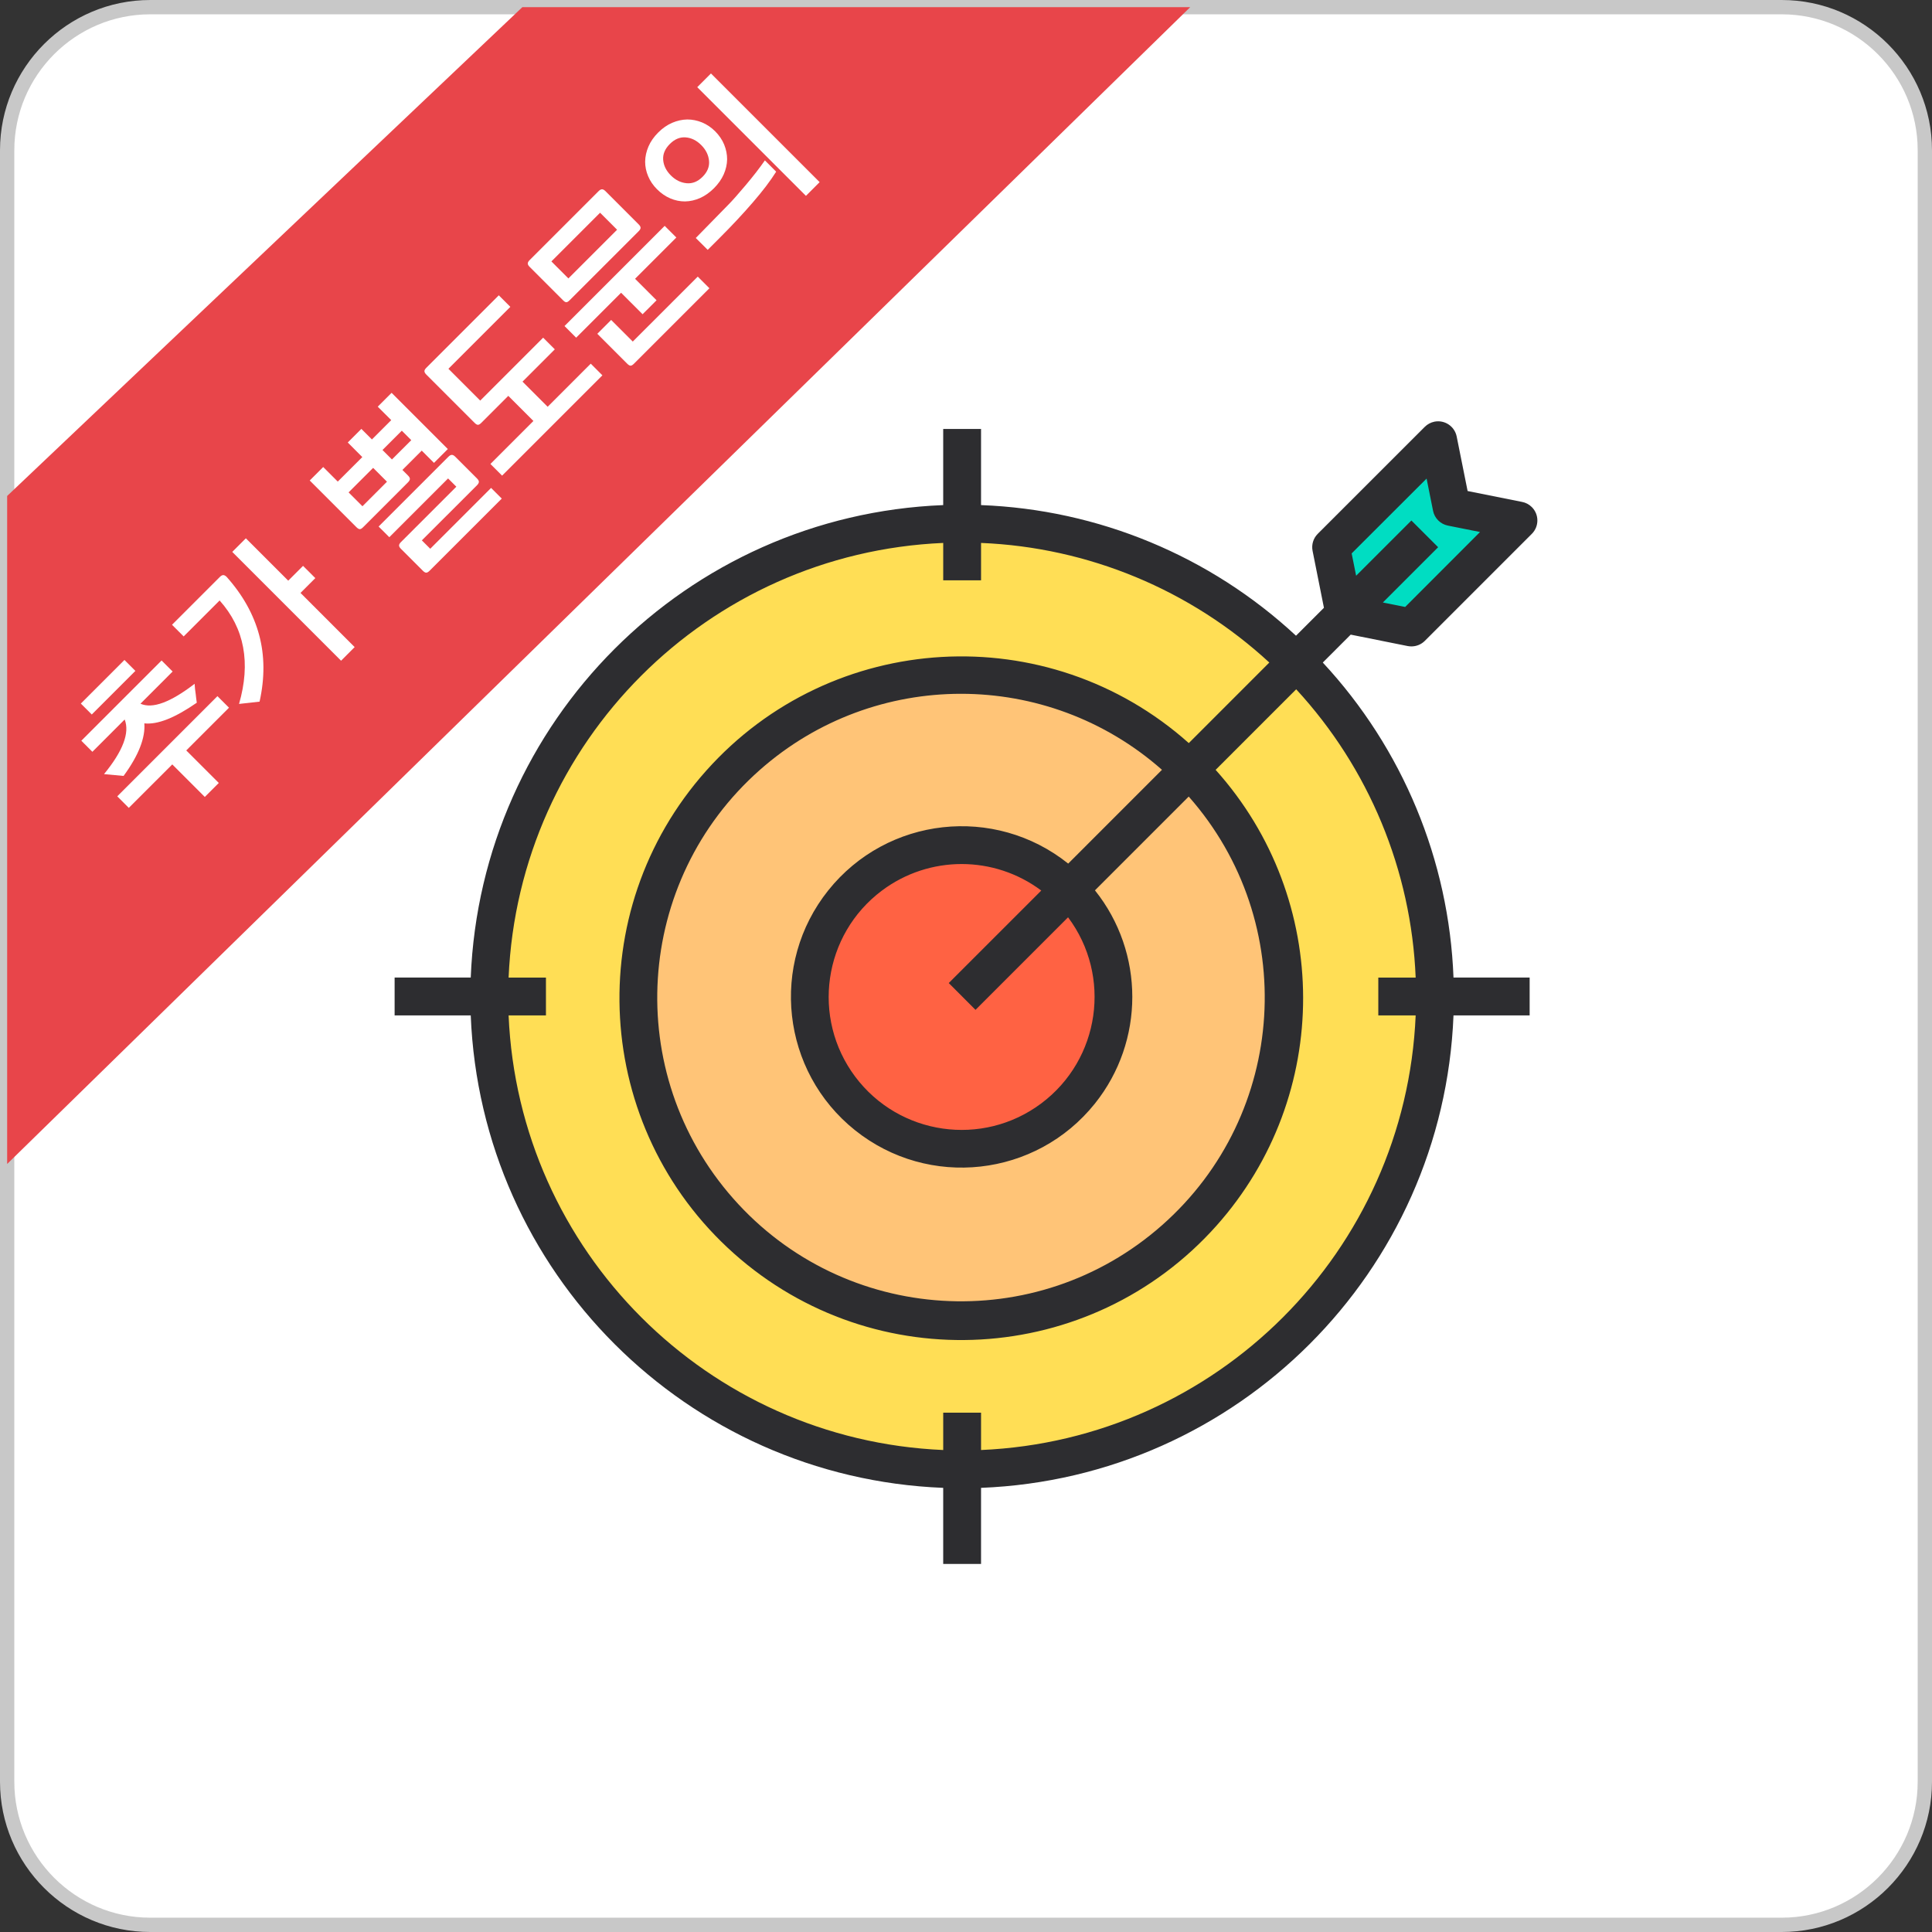<?xml version="1.0" encoding="utf-8"?>
<!-- Generator: Adobe Illustrator 16.0.0, SVG Export Plug-In . SVG Version: 6.00 Build 0)  -->
<!DOCTYPE svg PUBLIC "-//W3C//DTD SVG 1.1//EN" "http://www.w3.org/Graphics/SVG/1.1/DTD/svg11.dtd">
<svg version="1.1" id="Layer_1" xmlns="http://www.w3.org/2000/svg" xmlns:xlink="http://www.w3.org/1999/xlink" x="0px" y="0px"
	 width="135px" height="135px" viewBox="0 0 135 135" enable-background="new 0 0 135 135" xml:space="preserve">
<rect x="0" y="0" width="135" height="135" fill="#333333" stroke="none"/>
<g>
	<g>
		<path fill="#FFFFFF" d="M134.5,124.5c0,5.523-4.478,10-10,10h-114c-5.522,0-10-4.477-10-10v-114c0-5.523,4.478-10,10-10h114
			c5.522,0,10,4.477,10,10V124.5z"/>
		<path fill="#C8C8C8" d="M124.5,135h-114C4.71,135,0,130.29,0,124.5v-114C0,4.71,4.71,0,10.5,0h114c5.79,0,10.5,4.71,10.5,10.5v114
			C135,130.29,130.29,135,124.5,135z M10.5,1C5.262,1,1,5.262,1,10.5v114c0,5.238,4.262,9.5,9.5,9.5h114c5.238,0,9.5-4.262,9.5-9.5
			v-114c0-5.238-4.262-9.5-9.5-9.5H10.5z"/>
	</g>
	<polygon fill="#E8454A" points="36.5,0.5 0.5,34.656 0.5,81.334 83.167,0.5 	"/>
	<g>
		<path fill="#FFFFFF" d="M5.649,49.162l3.047-3.047l0.764,0.764l-3.047,3.047L5.649,49.162z M7.269,54.092
			c0.663-0.809,1.114-1.531,1.354-2.168c0.241-0.637,0.27-1.186,0.089-1.649l-2.256,2.257l-0.773-0.773l5.608-5.608l0.772,0.772
			l-2.248,2.249c0.424,0.187,0.951,0.163,1.582-0.072s1.365-0.675,2.202-1.32c0.007,0.12,0.017,0.239,0.029,0.361
			c0.015,0.122,0.03,0.243,0.048,0.36c0.011,0.113,0.023,0.223,0.037,0.326c0.014,0.105,0.027,0.197,0.038,0.276
			c-0.769,0.532-1.458,0.918-2.065,1.159c-0.607,0.24-1.143,0.334-1.6,0.284c0.039,0.503-0.061,1.062-0.302,1.676
			c-0.24,0.613-0.624,1.28-1.149,1.997L7.269,54.092z M16.001,49.451l-2.986,2.986l2.273,2.273l-0.977,0.977l-2.273-2.273L9,56.451
			l-0.806-0.807l7-7L16.001,49.451z"/>
		<path fill="#FFFFFF" d="M15.364,40.313c0.085-0.085,0.164-0.128,0.237-0.128c0.073,0.001,0.153,0.043,0.238,0.128
			c1.126,1.262,1.882,2.615,2.27,4.06c0.388,1.445,0.397,2.997,0.029,4.654l-1.435,0.161c0.414-1.43,0.51-2.75,0.285-3.957
			c-0.224-1.209-0.771-2.299-1.642-3.272l-2.512,2.512l-0.814-0.814L15.364,40.313z M23.833,46.168l-7.604-7.604l0.951-0.95
			l2.961,2.961l1.035-1.035l0.857,0.856l-1.035,1.035l3.784,3.785L23.833,46.168z"/>
		<path fill="#FFFFFF" d="M24.901,36.833l-3.258-3.258l0.941-0.942l1.018,1.018l1.715-1.713L24.3,30.92l0.951-0.951l0.738,0.738
			l1.349-1.35l-0.942-0.941l0.967-0.967l3.929,3.928l-0.967,0.967l-0.856-0.857l-1.35,1.35l0.391,0.391
			c0.09,0.09,0.135,0.172,0.131,0.242c-0.003,0.071-0.047,0.148-0.131,0.232l-3.141,3.141c-0.09,0.09-0.168,0.135-0.232,0.131
			C25.071,36.971,24.991,36.924,24.901,36.833z M27.04,33.66l-0.967-0.967l-1.715,1.713l0.968,0.968L27.04,33.66z M30.019,39.88
			c-0.09,0.091-0.17,0.135-0.238,0.136c-0.066,0-0.146-0.046-0.236-0.137l-1.527-1.527c-0.086-0.084-0.129-0.162-0.133-0.232
			c-0.002-0.07,0.041-0.152,0.132-0.242l3.87-3.87l-0.577-0.577l-4.107,4.107l-0.747-0.746l4.88-4.88
			c0.085-0.085,0.164-0.127,0.237-0.127s0.152,0.042,0.238,0.128l1.519,1.519c0.091,0.091,0.134,0.171,0.132,0.241
			c-0.004,0.07-0.047,0.148-0.131,0.234l-3.854,3.852l0.586,0.586l4.252-4.252l0.746,0.747L30.019,39.88z M26.727,31.444
			l0.661,0.661l1.35-1.349l-0.662-0.661L26.727,31.444z"/>
		<path fill="#FFFFFF" d="M29.789,25.7l5.065-5.065l0.807,0.807l-4.327,4.327l2.223,2.223l4.396-4.396l0.814,0.814l-2.256,2.258
			l1.756,1.756l3.012-3.013l0.814,0.815l-7.009,7.009l-0.815-0.815l3.004-3.004l-1.756-1.756l-1.892,1.893
			c-0.091,0.09-0.168,0.134-0.233,0.131c-0.065-0.002-0.143-0.049-0.232-0.139l-3.369-3.369c-0.085-0.085-0.129-0.162-0.133-0.234
			C29.655,25.871,29.698,25.791,29.789,25.7z"/>
		<path fill="#FFFFFF" d="M37.01,18.174l4.82-4.82c0.085-0.085,0.165-0.127,0.237-0.127c0.074,0,0.152,0.043,0.238,0.127
			l2.324,2.326c0.091,0.09,0.135,0.17,0.132,0.241s-0.046,0.147-0.132,0.233l-4.828,4.828c-0.09,0.09-0.166,0.136-0.229,0.136
			c-0.063,0.001-0.139-0.045-0.229-0.136l-2.333-2.334c-0.086-0.084-0.129-0.162-0.131-0.232
			C36.876,18.346,36.919,18.264,37.01,18.174z M43.12,16.053l-1.188-1.188l-3.403,3.402l1.188,1.188L43.12,16.053z M44.901,21.958
			l-1.502-1.502l-3.14,3.14l-0.813-0.814l7-7l0.814,0.814l-2.885,2.885l1.502,1.502L44.901,21.958z M44.292,25.42
			c-0.092,0.092-0.17,0.135-0.234,0.132c-0.065-0.002-0.143-0.05-0.233-0.14l-2.087-2.088l0.967-0.967l1.511,1.51l4.54-4.539
			l0.814,0.814L44.292,25.42z"/>
		<path fill="#FFFFFF" d="M49.892,13.15c-0.306,0.306-0.631,0.535-0.976,0.688c-0.347,0.152-0.696,0.232-1.053,0.237
			c-0.351,0.001-0.693-0.07-1.026-0.212c-0.334-0.142-0.643-0.354-0.926-0.637c-0.271-0.271-0.478-0.574-0.619-0.908
			c-0.142-0.333-0.213-0.676-0.212-1.026c0.006-0.355,0.083-0.708,0.233-1.057c0.15-0.347,0.377-0.675,0.683-0.979
			c0.3-0.3,0.624-0.524,0.972-0.675c0.348-0.149,0.7-0.227,1.057-0.233c0.351,0,0.693,0.07,1.031,0.207
			c0.336,0.14,0.641,0.345,0.912,0.615c0.283,0.283,0.493,0.594,0.633,0.93c0.137,0.338,0.207,0.681,0.207,1.031
			c-0.006,0.357-0.086,0.707-0.237,1.053C50.417,12.528,50.19,12.852,49.892,13.15z M46.803,10.063
			c-0.339,0.34-0.494,0.708-0.463,1.107c0.031,0.398,0.211,0.762,0.538,1.09c0.323,0.322,0.688,0.504,1.096,0.543
			c0.407,0.04,0.78-0.11,1.119-0.449c0.34-0.34,0.49-0.713,0.451-1.121c-0.04-0.406-0.221-0.771-0.544-1.095
			c-0.327-0.327-0.691-0.507-1.09-0.538C47.511,9.568,47.142,9.723,46.803,10.063z M48.618,16.63l2.283-2.334
			c0.13-0.13,0.302-0.316,0.518-0.56c0.215-0.244,0.443-0.51,0.687-0.798s0.483-0.585,0.722-0.89
			c0.237-0.308,0.443-0.587,0.619-0.841l0.789,0.789c-0.406,0.646-0.951,1.362-1.634,2.15c-0.682,0.789-1.44,1.603-2.278,2.44
			l-0.873,0.873L48.618,16.63z M49.679,5.133l7.594,7.594l-0.957,0.959l-7.595-7.595L49.679,5.133z"/>
	</g>
	<g>
		<path fill="#FFDE55" d="M90.597,46.262c-12.904-12.904-33.828-12.906-46.734,0c-12.904,12.904-12.904,33.828,0,46.732
			C56.768,105.9,77.691,105.9,90.597,92.996c6.197-6.197,9.679-14.604,9.679-23.367C100.287,60.863,96.805,52.453,90.597,46.262z
			 M67.229,92.102c-12.41,0-22.471-10.061-22.471-22.473c0-12.408,10.061-22.471,22.471-22.471s22.472,10.061,22.472,22.471
			C89.701,82.041,79.641,92.102,67.229,92.102z"/>
		<path fill="#FFC477" d="M83.12,53.74c-8.776-8.775-23.004-8.775-31.779,0s-8.776,23.002-0.001,31.777
			c8.776,8.775,23.004,8.775,31.779,0c4.214-4.213,6.582-9.928,6.582-15.889C89.708,63.668,87.34,57.951,83.12,53.74z
			 M67.229,80.203c-5.84,0-10.574-4.732-10.574-10.574c0-5.84,4.734-10.574,10.574-10.574c5.841,0,10.575,4.734,10.575,10.574
			C77.805,75.471,73.07,80.203,67.229,80.203z"/>
		<path fill="#FF6243" d="M74.707,62.152c-4.129-4.129-10.825-4.129-14.954,0c-4.13,4.129-4.13,10.824-0.001,14.955
			c4.13,4.129,10.825,4.129,14.955,0c1.983-1.984,3.098-4.674,3.098-7.479C77.808,66.824,76.693,64.133,74.707,62.152z"/>
		<path fill="#00DDC2" d="M101.426,35.434l-0.935-4.674l-7.477,7.477l0.934,4.676l4.674,0.934l7.478-7.477L101.426,35.434z"/>
		<path fill="#2D2D30" d="M98.361,45.143c0.087,0.016,0.176,0.025,0.265,0.025c0.351,0,0.687-0.141,0.935-0.387l7.478-7.479
			c0.516-0.518,0.515-1.354-0.002-1.869c-0.186-0.186-0.423-0.313-0.68-0.361l-3.807-0.762l-0.763-3.807
			c-0.143-0.717-0.839-1.18-1.554-1.039c-0.257,0.053-0.492,0.178-0.677,0.363l-7.478,7.475c-0.311,0.311-0.447,0.758-0.361,1.189
			l0.794,3.979l-1.952,1.951c-6.006-5.578-13.816-8.818-22.008-9.127v-5.32h-2.644v5.32c-17.931,0.711-32.302,15.084-33.014,33.014
			h-5.319v2.643h5.319c0.712,17.93,15.083,32.303,33.014,33.014v5.318h2.644v-5.318c17.93-0.711,32.302-15.084,33.013-33.014h5.321
			v-2.643h-5.321c-0.311-8.195-3.552-16.006-9.133-22.012l1.95-1.951L98.361,45.143z M99.684,33.441l0.451,2.248
			c0.104,0.523,0.513,0.932,1.035,1.037l2.248,0.449l-5.23,5.236L96.629,42.1l3.862-3.863l-1.869-1.867L94.76,40.23l-0.312-1.559
			L99.684,33.441z M98.921,68.309H96.31v2.643h2.611c-0.707,16.471-13.898,29.662-30.369,30.369v-2.609h-2.644v2.609
			c-16.471-0.707-29.662-13.898-30.369-30.369h2.61v-2.643h-2.61c0.707-16.471,13.898-29.662,30.369-30.371v2.611h2.644v-2.611
			c7.493,0.307,14.633,3.271,20.143,8.357l-5.627,5.629c-9.847-8.779-24.945-7.914-33.725,1.932s-7.914,24.945,1.932,33.725
			c9.847,8.777,24.944,7.912,33.725-1.932c8.098-9.082,8.073-22.803-0.057-31.855l5.629-5.629
			C95.655,53.676,98.616,60.816,98.921,68.309z M68.165,70.564l6.467-6.467c3.074,4.109,2.236,9.93-1.872,13.004
			c-4.106,3.074-9.929,2.236-13.003-1.869c-3.074-4.109-2.236-9.93,1.871-13.004c3.3-2.471,7.833-2.471,11.132,0l-6.465,6.463
			L68.165,70.564z M74.642,60.344c-5.146-4.113-12.65-3.277-16.764,1.869c-4.113,5.145-3.275,12.65,1.869,16.764
			c5.146,4.113,12.65,3.275,16.764-1.869c3.48-4.355,3.48-10.541,0-14.895l6.552-6.553c7.757,8.789,6.921,22.201-1.869,29.957
			c-8.788,7.758-22.201,6.922-29.957-1.867c-7.757-8.789-6.92-22.203,1.868-29.959c8.024-7.082,20.065-7.082,28.089,0L74.642,60.344
			z"/>
	</g>
</g>
</svg>
